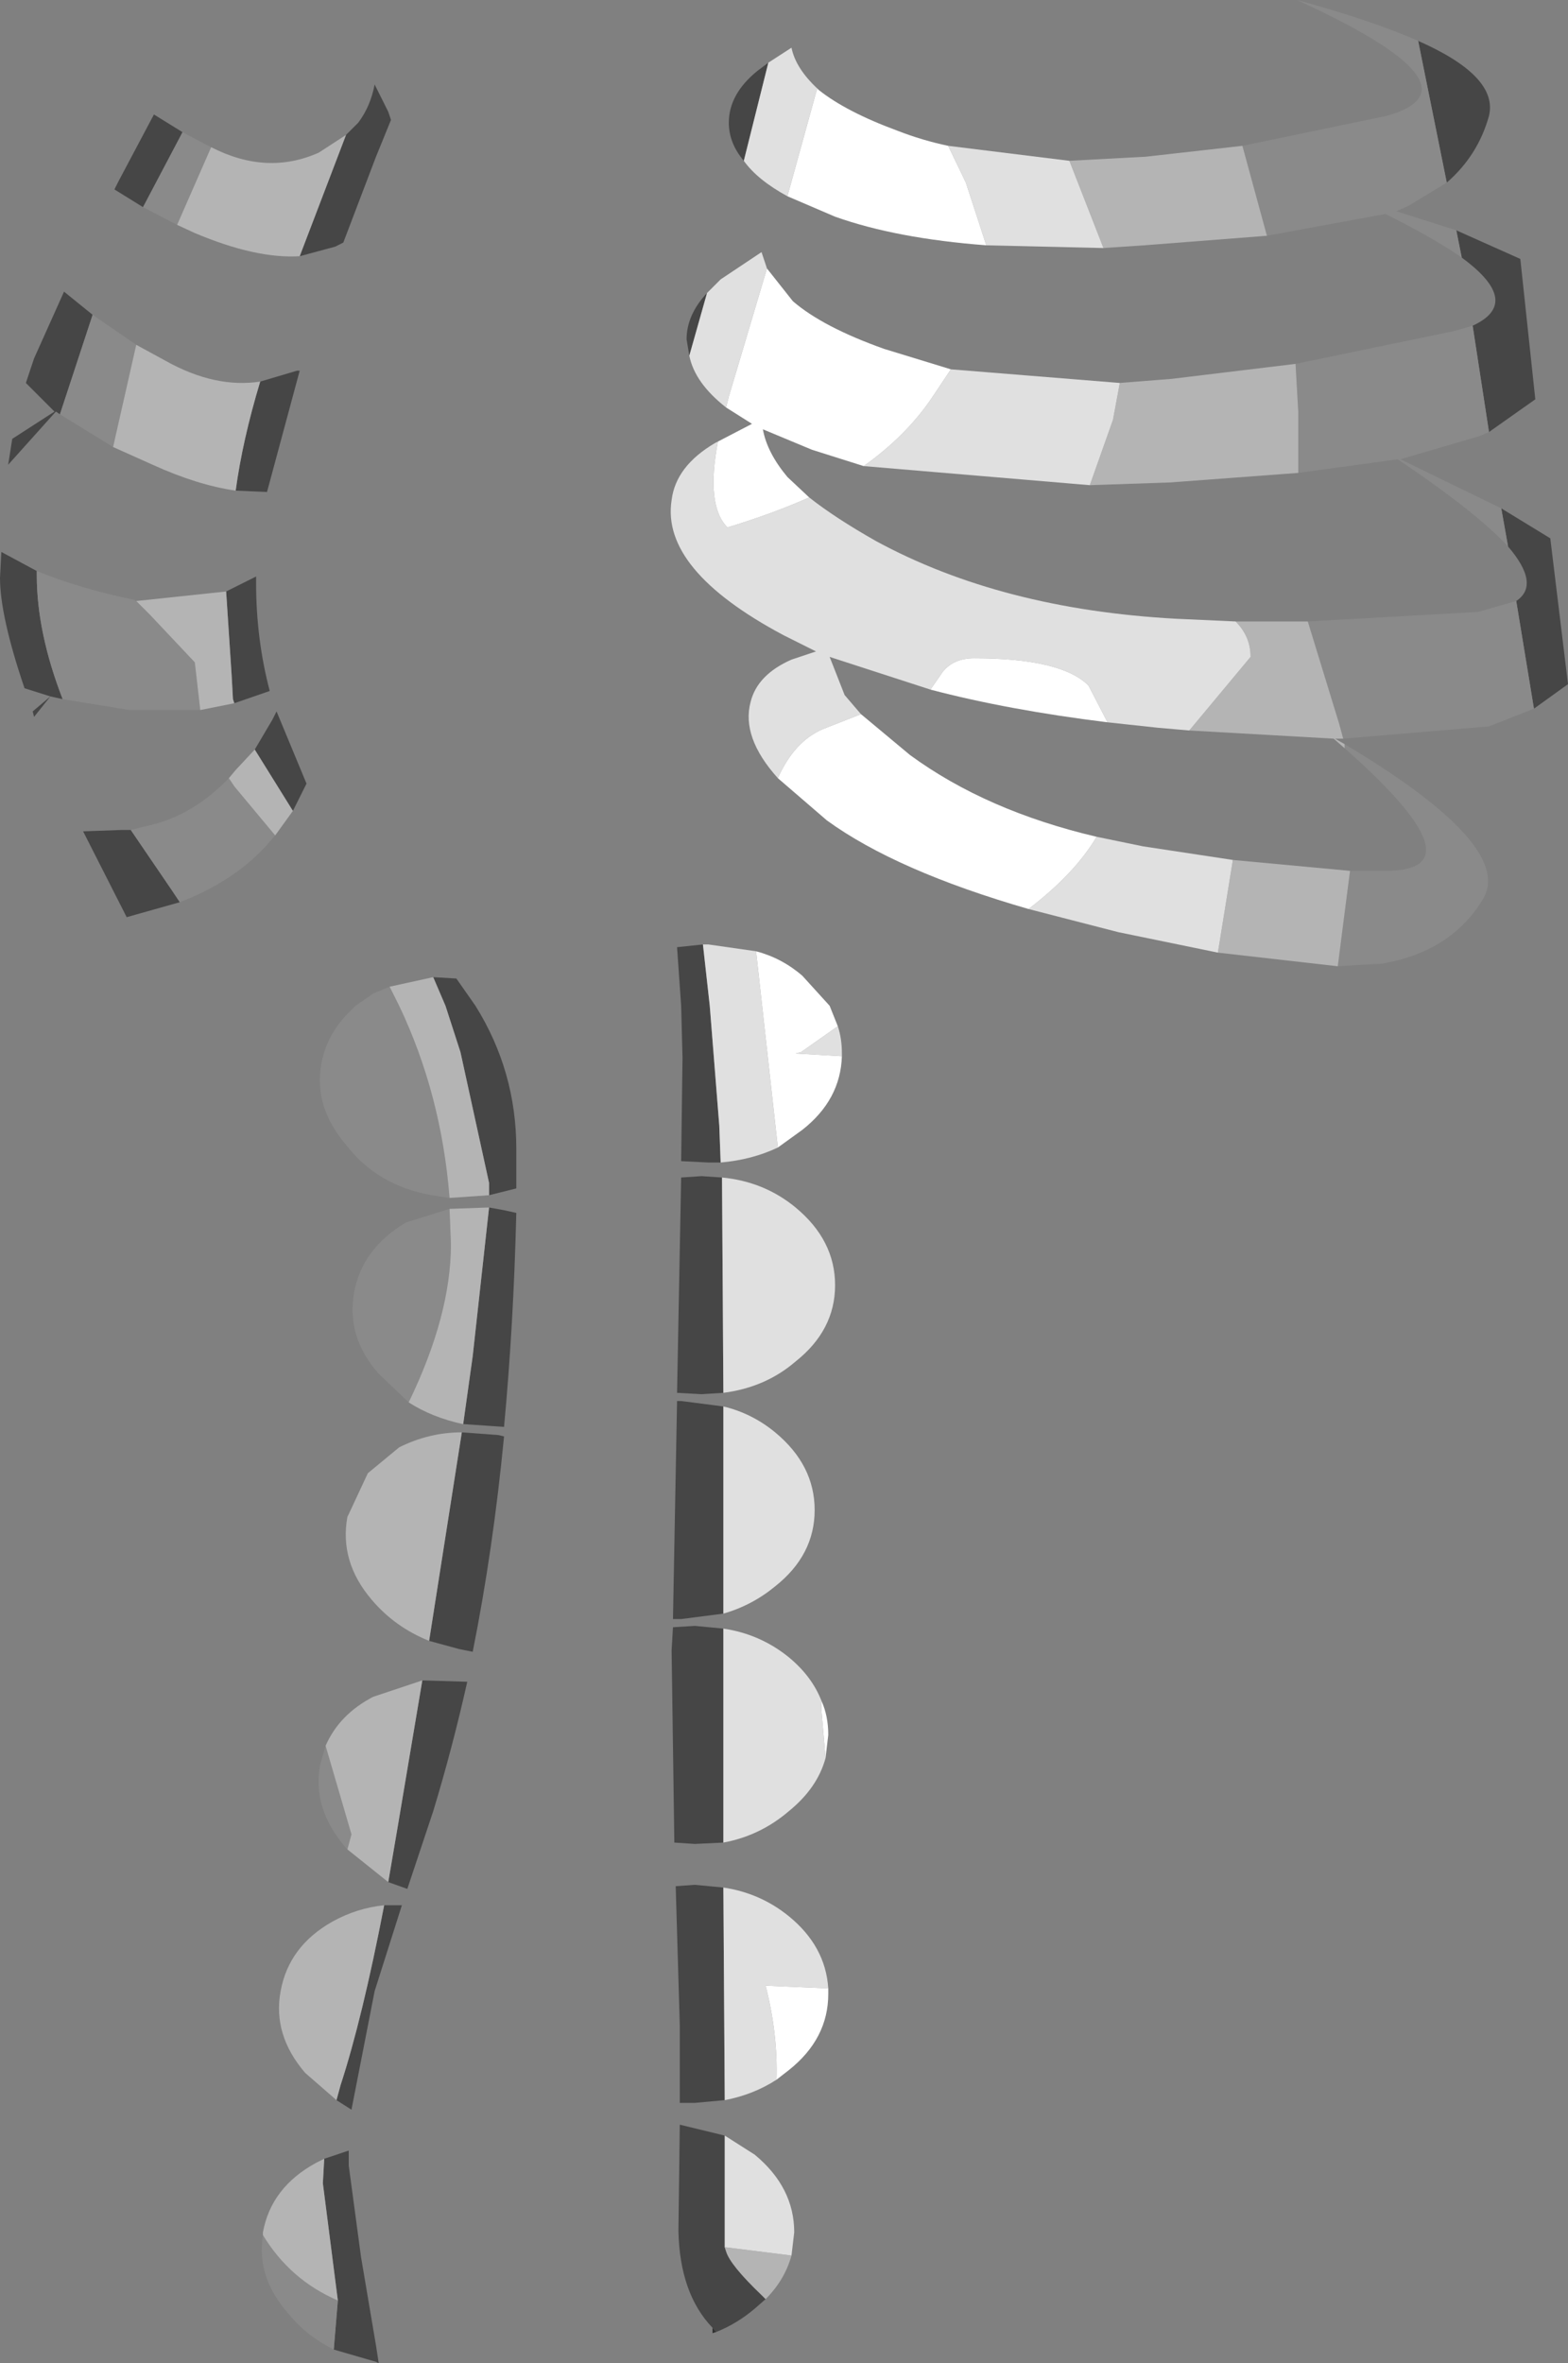 <?xml version="1.0" encoding="UTF-8" standalone="no"?>
<svg xmlns:ffdec="https://www.free-decompiler.com/flash" xmlns:xlink="http://www.w3.org/1999/xlink" ffdec:objectType="shape" height="86.7px" width="57.55px" xmlns="http://www.w3.org/2000/svg">
  <rect width="100%" height="100%" fill="#808080" stroke="none"/>
  <g transform="matrix(1.0, 0.0, 0.0, 1.0, 32.1, 102.05)">
    <path d="M-5.8 -16.5 L-5.95 -16.45 -5.95 -16.65 -5.8 -16.5" fill="#333333" fill-rule="evenodd" stroke="none"/>
    <path d="M19.95 -100.55 Q22.9 -99.25 22.55 -97.8 22.15 -96.35 21.0 -95.35 L19.95 -100.55 M21.35 -93.6 L23.7 -92.55 24.25 -87.4 22.55 -86.2 21.95 -90.1 Q23.8 -90.95 21.55 -92.6 L21.35 -93.6 M23.0 -83.4 L24.8 -82.3 25.45 -76.95 24.2 -76.05 23.55 -80.0 Q24.45 -80.6 23.25 -82.0 L23.0 -83.4 M-6.8 -89.0 L-6.9 -89.6 Q-6.9 -90.5 -6.15 -91.3 L-6.8 -89.0 M-4.8 -96.15 Q-5.35 -96.8 -5.35 -97.55 -5.35 -98.6 -4.3 -99.45 L-3.9 -99.75 -4.8 -96.15 M-19.4 -97.1 L-18.95 -97.55 Q-18.5 -98.15 -18.35 -98.95 L-17.85 -97.95 -17.75 -97.65 -18.3 -96.3 -19.5 -93.15 -19.8 -93.0 -21.1 -92.65 -19.4 -97.1 M-26.85 -94.45 L-27.9 -95.1 -27.75 -95.4 -26.45 -97.85 -25.4 -97.2 -26.85 -94.45 M-29.9 -86.85 L-30.05 -86.95 -31.8 -85.0 -31.65 -85.95 -30.1 -86.95 -31.15 -88.0 -30.85 -88.9 -29.75 -91.35 -28.7 -90.5 -29.9 -86.85 M-22.55 -88.05 L-21.2 -88.45 -21.1 -88.45 -22.3 -84.0 -23.45 -84.05 Q-23.2 -85.9 -22.55 -88.05 M-29.8 -76.4 L-30.25 -76.5 -31.2 -76.8 Q-32.1 -79.45 -32.1 -80.85 L-32.05 -81.8 -30.75 -81.1 -30.75 -80.95 Q-30.75 -78.85 -29.8 -76.4 M-23.8 -80.35 L-22.7 -80.9 -22.7 -80.65 Q-22.7 -78.6 -22.2 -76.7 L-23.5 -76.25 -23.55 -76.4 -23.6 -77.3 -23.8 -80.35 M-30.25 -76.5 L-30.85 -75.75 -30.9 -75.95 -30.25 -76.5 M-22.75 -74.55 L-22.1 -75.65 -21.95 -75.95 -20.85 -73.3 -21.35 -72.3 -22.75 -74.55 M-25.5 -68.95 L-27.1 -68.5 -27.45 -68.4 -29.05 -71.55 -27.65 -71.6 -27.3 -71.6 -25.8 -69.4 -25.5 -68.95 M-5.65 -59.4 L-6.1 -59.4 -7.1 -59.45 -7.05 -63.25 -7.1 -65.15 -7.25 -67.3 -6.3 -67.4 -6.05 -65.15 -5.7 -60.75 -5.65 -59.4 M-16.2 -66.2 L-15.35 -66.15 -14.65 -65.15 Q-13.15 -62.75 -13.15 -59.9 L-13.15 -58.45 -14.15 -58.2 -14.15 -58.65 -15.2 -63.45 -15.75 -65.15 -16.2 -66.2 M-14.15 -57.75 L-13.6 -57.65 -13.15 -57.55 Q-13.25 -53.45 -13.6 -49.7 L-15.05 -49.8 -15.1 -49.8 -14.75 -52.3 -14.15 -57.75 M-5.55 -50.95 L-6.35 -50.9 -7.25 -50.95 -7.1 -58.85 -6.35 -58.9 -5.6 -58.85 -5.55 -50.95 M-5.55 -42.85 L-7.1 -42.65 -7.4 -42.65 -7.25 -50.65 -7.1 -50.65 -5.55 -50.45 -5.55 -48.85 -5.55 -42.85 M-5.55 -34.45 L-6.6 -34.4 -7.35 -34.45 -7.45 -41.5 -7.4 -42.35 -6.6 -42.4 -5.55 -42.3 -5.55 -34.45 M-15.15 -49.5 L-13.8 -49.4 -13.6 -49.35 Q-14.0 -45.2 -14.75 -41.45 L-15.25 -41.55 -16.35 -41.85 -15.15 -49.5 M-16.6 -40.4 L-14.95 -40.35 Q-15.5 -37.9 -16.2 -35.6 L-17.15 -32.75 -17.85 -33.0 -17.5 -35.05 -16.6 -40.4 M-19.75 -25.0 L-19.6 -25.55 Q-18.8 -28.0 -18.0 -32.15 L-17.35 -32.15 -18.35 -29.0 -19.2 -24.65 -19.75 -25.0 M-5.5 -25.0 L-6.6 -24.9 -7.15 -24.9 -7.15 -27.75 -7.3 -32.85 -6.6 -32.9 -5.55 -32.8 -5.5 -25.0 M-19.85 -15.85 L-19.7 -17.65 -20.25 -21.95 -20.2 -22.85 -19.3 -23.15 -19.3 -22.6 -18.85 -19.25 -18.3 -16.0 -18.2 -15.35 -18.3 -15.4 -19.85 -15.85 M-4.0 -17.7 L-4.4 -17.35 Q-5.05 -16.8 -5.8 -16.5 L-5.95 -16.65 Q-7.15 -17.9 -7.2 -20.2 L-7.15 -24.1 -5.5 -23.7 -5.5 -21.2 -5.5 -19.6 -5.45 -19.45 Q-5.3 -18.95 -4.15 -17.85 L-4.0 -17.7" fill="#464646" fill-rule="evenodd" stroke="none"/>
    <path d="M13.5 -96.7 L18.8 -97.8 Q22.5 -98.85 15.5 -102.05 18.25 -101.3 19.95 -100.55 L21.0 -95.35 19.6 -94.5 19.15 -94.3 21.35 -93.6 21.55 -92.6 Q20.55 -93.3 18.75 -94.2 L14.4 -93.4 13.5 -96.7 M22.55 -86.2 L22.2 -86.05 19.3 -85.2 23.0 -83.4 23.25 -82.0 Q22.1 -83.25 19.2 -85.2 L15.55 -84.7 15.55 -86.95 15.45 -88.7 21.25 -89.9 21.95 -90.1 22.55 -86.2 M24.2 -76.05 L22.55 -75.4 17.2 -74.95 17.05 -75.5 15.9 -79.25 22.15 -79.6 23.55 -80.0 24.2 -76.05 M17.25 -74.75 Q23.45 -71.05 22.35 -69.1 21.2 -67.15 18.65 -66.7 L17.0 -66.6 17.25 -68.55 17.45 -70.1 18.75 -70.1 Q22.35 -70.1 17.25 -74.6 L17.25 -74.75 M-25.6 -93.8 L-26.85 -94.45 -25.4 -97.2 -24.55 -96.75 -24.35 -96.65 -25.6 -93.8 M-29.9 -86.85 L-28.7 -90.5 -27.1 -89.4 -27.95 -85.65 -29.9 -86.85 M-29.8 -76.4 Q-30.75 -78.85 -30.75 -80.95 L-30.75 -81.1 Q-29.15 -80.45 -27.2 -80.05 L-27.1 -80.0 -26.6 -79.5 -24.95 -77.75 -24.75 -76.0 -27.35 -76.0 -29.8 -76.4 M-22.0 -71.4 L-22.35 -71.0 Q-23.55 -69.7 -25.5 -68.95 L-25.8 -69.4 -27.3 -71.6 -26.7 -71.75 Q-25.05 -72.1 -23.7 -73.5 L-23.5 -73.2 -22.0 -71.4 M-15.6 -58.1 L-16.25 -58.2 Q-18.25 -58.55 -19.4 -60.05 -20.6 -61.45 -20.3 -63.05 -20.1 -64.1 -19.3 -64.9 L-19.05 -65.15 -18.4 -65.6 -17.8 -65.85 -17.45 -65.15 Q-15.9 -61.9 -15.6 -58.1 M-17.1 -50.6 L-18.2 -51.65 Q-19.4 -53.0 -19.1 -54.65 -18.8 -56.25 -17.2 -57.2 L-15.6 -57.7 -15.55 -56.4 Q-15.55 -53.8 -17.1 -50.6 M-19.35 -34.2 L-19.4 -34.25 Q-20.65 -35.7 -20.35 -37.3 L-20.15 -38.0 -19.2 -34.75 -19.35 -34.2 M-19.85 -15.85 Q-20.85 -16.35 -21.5 -17.15 -22.7 -18.5 -22.45 -20.05 -21.45 -18.4 -19.7 -17.65 L-19.85 -15.85" fill="#8a8a8a" fill-rule="evenodd" stroke="none"/>
    <path d="M17.2 -74.95 L16.9 -74.95 17.25 -74.75 17.25 -74.6 16.85 -74.95 11.55 -75.25 13.8 -77.95 Q13.8 -78.7 13.25 -79.25 L15.9 -79.25 17.05 -75.5 17.2 -74.95 M17.0 -66.6 L12.6 -67.1 13.15 -70.5 17.45 -70.1 17.25 -68.55 17.0 -66.6 M9.0 -88.0 L10.9 -88.15 15.45 -88.7 15.55 -86.95 15.55 -84.7 10.85 -84.35 7.9 -84.25 8.75 -86.65 9.0 -88.0 M14.4 -93.4 L9.9 -93.05 8.4 -92.95 7.15 -96.15 9.95 -96.3 13.5 -96.7 14.4 -93.4 M-19.4 -97.1 L-21.1 -92.65 Q-22.7 -92.55 -24.95 -93.5 L-25.6 -93.8 -24.35 -96.65 Q-22.3 -95.6 -20.4 -96.45 L-19.4 -97.1 M-27.1 -89.4 L-26.0 -88.8 Q-24.2 -87.8 -22.55 -88.05 -23.2 -85.9 -23.45 -84.05 -24.85 -84.25 -26.5 -85.0 L-27.95 -85.65 -27.1 -89.4 M-27.1 -80.0 L-23.8 -80.35 -23.6 -77.3 -23.55 -76.4 -23.5 -76.25 -24.75 -76.0 -24.95 -77.75 -26.6 -79.5 -27.1 -80.0 M-22.75 -74.55 L-21.35 -72.3 -22.0 -71.4 -23.5 -73.2 -23.7 -73.5 -23.45 -73.8 -22.75 -74.55 M-16.2 -66.2 L-15.75 -65.15 -15.2 -63.45 -14.15 -58.65 -14.15 -58.2 -15.6 -58.1 Q-15.9 -61.9 -17.45 -65.15 L-17.8 -65.85 -16.2 -66.2 M-14.15 -57.75 L-14.75 -52.3 -15.1 -49.8 Q-16.25 -50.05 -17.1 -50.6 -15.55 -53.8 -15.55 -56.4 L-15.6 -57.7 -14.15 -57.75 M-16.35 -41.85 Q-17.6 -42.35 -18.45 -43.35 -19.65 -44.75 -19.35 -46.4 L-19.3 -46.5 -18.6 -48.0 -17.45 -48.95 Q-16.35 -49.5 -15.15 -49.5 L-16.35 -41.85 M-20.15 -38.0 Q-19.65 -39.15 -18.4 -39.8 L-16.6 -40.4 -17.5 -35.05 -17.85 -33.0 -19.35 -34.2 -19.2 -34.75 -20.15 -38.0 M-19.75 -25.0 L-20.9 -26.0 Q-22.1 -27.4 -21.8 -29.0 -21.5 -30.65 -19.9 -31.55 -19.0 -32.05 -18.0 -32.15 -18.8 -28.0 -19.6 -25.55 L-19.75 -25.0 M-19.7 -17.65 Q-21.45 -18.4 -22.45 -20.05 L-22.45 -20.15 Q-22.15 -21.8 -20.5 -22.7 L-20.2 -22.85 -20.25 -21.95 -19.7 -17.65 M-3.05 -19.3 Q-3.3 -18.4 -4.0 -17.7 L-4.15 -17.85 Q-5.3 -18.95 -5.45 -19.45 L-5.5 -19.6 -5.45 -19.6 -4.25 -19.45 -3.05 -19.3" fill="#b4b4b4" fill-rule="evenodd" stroke="none"/>
    <path d="M12.6 -67.1 L8.95 -67.85 5.65 -68.7 Q7.35 -70.0 8.15 -71.35 L9.85 -71.0 13.15 -70.5 12.6 -67.1 M-3.55 -73.5 Q-4.9 -75.0 -4.55 -76.3 -4.3 -77.3 -3.05 -77.85 L-2.15 -78.15 -3.35 -78.75 Q-7.85 -81.15 -7.45 -83.7 -7.3 -84.95 -5.85 -85.8 L-5.75 -85.85 Q-6.2 -83.5 -5.4 -82.7 -3.75 -83.2 -2.4 -83.8 -1.45 -83.05 0.05 -82.2 4.65 -79.7 11.05 -79.35 L13.25 -79.25 Q13.8 -78.7 13.8 -77.95 L11.55 -75.25 10.4 -75.35 8.55 -75.55 7.85 -76.9 Q6.85 -77.9 3.65 -77.9 2.9 -77.9 2.5 -77.4 L2.05 -76.75 -1.65 -77.95 -1.1 -76.55 -0.5 -75.85 -1.9 -75.3 Q-2.95 -74.85 -3.55 -73.5 M-5.45 -87.1 Q-6.6 -88.0 -6.8 -89.0 L-6.15 -91.3 -5.65 -91.8 -4.15 -92.8 -3.95 -92.2 -5.35 -87.5 -5.45 -87.1 M2.8 -88.5 L9.0 -88.0 8.75 -86.65 7.9 -84.25 -0.4 -84.95 Q1.15 -86.05 2.1 -87.45 L2.8 -88.5 M8.4 -92.95 L4.1 -93.05 3.35 -95.35 2.7 -96.7 7.15 -96.15 8.4 -92.95 M-3.2 -94.85 Q-4.3 -95.45 -4.8 -96.15 L-3.9 -99.75 -3.05 -100.3 Q-2.9 -99.55 -2.1 -98.8 L-2.15 -98.65 -3.2 -94.85 M-5.65 -59.4 L-5.7 -60.75 -6.05 -65.15 -6.3 -67.4 -6.1 -67.4 -4.35 -67.15 -3.55 -59.95 Q-4.5 -59.5 -5.65 -59.4 M-1.35 -64.4 Q-1.2 -63.95 -1.2 -63.4 L-1.2 -63.3 -2.9 -63.4 -2.7 -63.45 -1.35 -64.4 M-5.55 -50.95 L-5.6 -58.85 Q-4.05 -58.7 -2.9 -57.75 -1.45 -56.55 -1.45 -54.9 -1.45 -53.25 -2.9 -52.1 -4.0 -51.15 -5.55 -50.95 M-5.55 -50.45 Q-4.5 -50.2 -3.65 -49.5 -2.2 -48.3 -2.2 -46.65 -2.2 -45.0 -3.65 -43.85 -4.5 -43.15 -5.55 -42.85 L-5.55 -48.85 -5.55 -50.45 M-5.55 -34.45 L-5.55 -42.3 Q-4.2 -42.1 -3.15 -41.25 -2.3 -40.55 -1.95 -39.65 L-1.95 -39.3 -1.8 -37.55 Q-2.1 -36.45 -3.15 -35.6 -4.2 -34.7 -5.55 -34.45 M-5.5 -25.0 L-5.55 -32.8 Q-4.2 -32.6 -3.15 -31.75 -1.8 -30.65 -1.7 -29.1 L-4.0 -29.2 Q-3.55 -27.45 -3.6 -25.75 -4.45 -25.2 -5.5 -25.0 M-5.5 -23.7 L-4.4 -23.0 Q-2.95 -21.8 -2.95 -20.15 L-3.05 -19.3 -4.25 -19.45 -5.45 -19.6 -5.5 -19.6 -5.5 -21.2 -5.5 -23.7" fill="#e0e0e0" fill-rule="evenodd" stroke="none"/>
    <path d="M5.65 -68.7 Q0.8 -70.1 -1.75 -71.95 L-3.55 -73.5 Q-2.95 -74.85 -1.9 -75.3 L-0.5 -75.85 1.3 -74.35 Q4.1 -72.3 8.15 -71.35 7.35 -70.0 5.65 -68.7 M-5.75 -85.85 L-4.5 -86.5 -5.45 -87.1 -5.35 -87.5 -3.95 -92.2 -3.0 -91.0 Q-1.9 -90.05 0.35 -89.25 L2.8 -88.5 2.1 -87.45 Q1.15 -86.05 -0.4 -84.95 L-2.3 -85.55 -4.1 -86.3 Q-3.95 -85.45 -3.2 -84.55 L-2.4 -83.8 Q-3.75 -83.2 -5.4 -82.7 -6.2 -83.5 -5.75 -85.85 M4.1 -93.05 Q0.8 -93.3 -1.45 -94.1 L-3.2 -94.85 -2.15 -98.65 -2.1 -98.8 -2.05 -98.75 Q-1.05 -97.95 0.85 -97.25 1.75 -96.9 2.7 -96.7 L3.35 -95.35 4.1 -93.05 M8.55 -75.55 Q4.9 -76.0 2.05 -76.75 L2.5 -77.4 Q2.9 -77.9 3.65 -77.9 6.85 -77.9 7.85 -76.9 L8.55 -75.55 M-4.35 -67.15 Q-3.4 -66.9 -2.65 -66.25 L-1.65 -65.15 -1.55 -64.9 -1.35 -64.4 -2.7 -63.45 -2.9 -63.4 -1.2 -63.3 Q-1.25 -61.7 -2.65 -60.6 L-3.55 -59.95 -4.35 -67.15 M-1.95 -39.65 Q-1.7 -39.1 -1.7 -38.4 L-1.8 -37.55 -1.95 -39.3 -1.95 -39.65 M-1.7 -29.1 L-1.7 -28.9 Q-1.7 -27.25 -3.15 -26.1 L-3.6 -25.75 Q-3.55 -27.45 -4.0 -29.2 L-1.7 -29.1" fill="#ffffff" fill-rule="evenodd" stroke="none"/>
  </g>
</svg>
